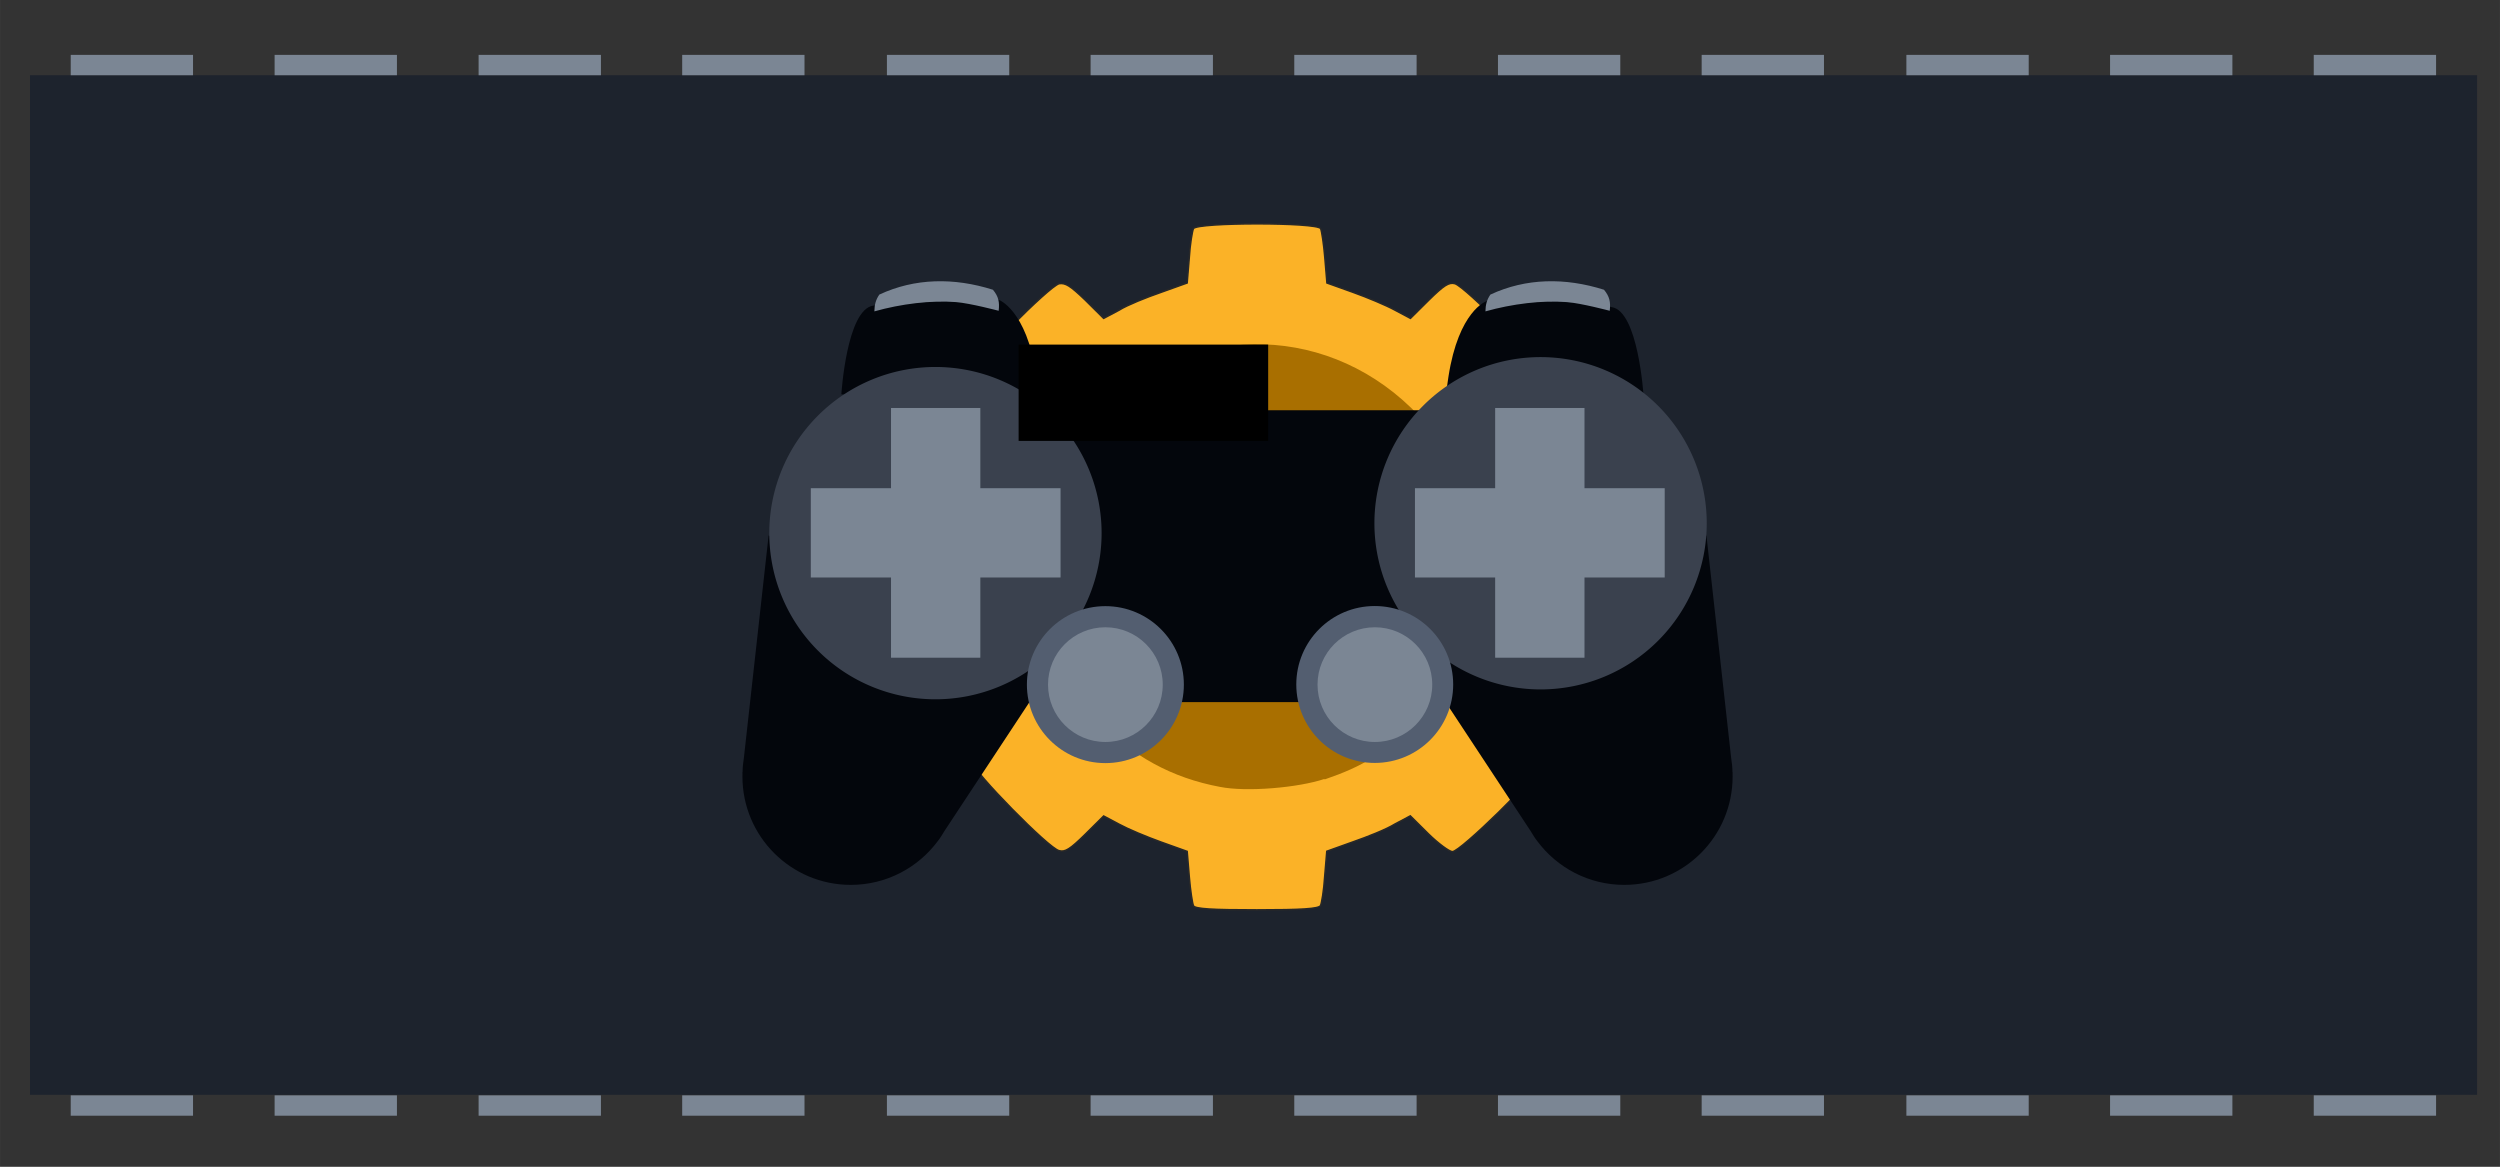 <?xml version="1.0" encoding="UTF-8" standalone="no"?>
<svg
   xmlns:dc="http://purl.org/dc/elements/1.1/"
   xmlns:cc="http://creativecommons.org/ns#"
   xmlns:rdf="http://www.w3.org/1999/02/22-rdf-syntax-ns#"
   xmlns:svg="http://www.w3.org/2000/svg"
   xmlns="http://www.w3.org/2000/svg"
   xmlns:sodipodi="http://sodipodi.sourceforge.net/DTD/sodipodi-0.dtd"
   xmlns:inkscape="http://www.inkscape.org/namespaces/inkscape"
   inkscape:version="1.0rc1 (09960d6f05, 2020-04-09)"
   sodipodi:docname="chapter_mechanics.svg"
   id="svg84"
   viewBox="0 0 172.94 80.715"
   version="1.1"
   height="305.06"
   width="653.63">
  <rect x="0" y="0" width="172.94" height="80.715" fill="#333333" stroke="none"/>
  <defs
     id="defs88" />
  <sodipodi:namedview
     inkscape:current-layer="svg84"
     inkscape:window-maximized="1"
     inkscape:window-y="-8"
     inkscape:window-x="-8"
     inkscape:cy="243.49579"
     inkscape:cx="342.41362"
     inkscape:zoom="1.0212334"
     showgrid="false"
     id="namedview86"
     inkscape:window-height="1377"
     inkscape:window-width="2560"
     inkscape:pageshadow="2"
     inkscape:pageopacity="0"
     guidetolerance="10"
     gridtolerance="10"
     objecttolerance="10"
     borderopacity="1"
     bordercolor="#666666"
     pagecolor="#ffffff" />
  <g
     id="g82"
     stroke-width=".138"
     transform="matrix(7.263 0 0 7.263 -682.16 -695.34)">
    <rect
       id="rect4"
       style="paint-order:normal"
       fill="#1d232d"
       height="9.711"
       width="23.308"
       y="96.454"
       x="94.208" />
    <g
       id="g64"
       fill="#7b8694">
      <path
         id="path6"
         d="m94.596 96.26h1.165v0.194h-1.165z" />
      <path
         id="path8"
         d="m96.538 96.26h1.165v0.194h-1.165z" />
      <path
         id="path10"
         d="m98.481 96.26h1.165v0.194h-1.165z" />
      <path
         id="path12"
         d="m100.42 96.26h1.165v0.194h-1.165z" />
      <path
         id="path14"
         d="m102.37 96.26h1.165v0.194h-1.165z" />
      <path
         id="path16"
         d="m104.31 96.26h1.165v0.194h-1.165z" />
      <path
         id="path18"
         d="m106.25 96.26h1.165v0.194h-1.165z" />
      <path
         id="path20"
         d="m108.19 96.26h1.165v0.194h-1.165z" />
      <path
         style="fill:#7b8694;fill-opacity:1"
         id="path22"
         d="m110.13 96.26h1.165v0.194h-1.165z" />
      <path
         id="path24"
         d="m112.08 96.26h1.165v0.194h-1.165z" />
      <path
         id="path26"
         d="m114.02 96.26h1.165v0.194h-1.165z" />
      <path
         id="path28"
         d="m115.96 96.26h1.165v0.194h-1.165z" />
      <path
         id="path30"
         d="m115.96 106.17h1.165v0.194h-1.165z" />
      <path
         id="path32"
         d="m114.02 106.17h1.165v0.194h-1.165z" />
      <path
         id="path34"
         d="m112.08 106.17h1.165v0.194h-1.165z" />
      <path
         id="path36"
         d="m110.13 106.17h1.165v0.194h-1.165z" />
      <path
         id="path38"
         d="m108.19 106.17h1.165v0.194h-1.165z" />
      <path
         id="path40"
         d="m106.25 106.17h1.165v0.194h-1.165z" />
      <path
         id="path42"
         d="m104.31 106.17h1.165v0.194h-1.165z" />
      <path
         id="path44"
         d="m102.37 106.17h1.165v0.194h-1.165z" />
      <path
         id="path46"
         d="m100.42 106.17h1.165v0.194h-1.165z" />
      <path
         id="path48"
         d="m98.481 106.17h1.165v0.194h-1.165z" />
      <path
         id="path50"
         d="m96.538 106.17h1.165v0.194h-1.165z" />
      <path
         id="path52"
         d="m94.596 106.17h1.165v0.194h-1.165z" />
    </g>
  </g>
  <g
     style="fill:#ffffff;fill-opacity:1;stroke:#000000;stroke-opacity:1"
     transform="matrix(9.678,0,0,9.678,-963.536,-941.334)"
     stroke-width="0.011"
     id="g66">
    <path
       style="fill:#fbb227;fill-opacity:1;stroke:#282828;stroke-opacity:1"
       inkscape:connector-curvature="0"
       d="m 108.09,103.74 c -0.007,-0.015 -0.022,-0.11 -0.03,-0.209 l -0.015,-0.18 -0.187,-0.067 c -0.103,-0.037 -0.237,-0.093 -0.299,-0.127 l -0.111,-0.059 -0.132,0.131 c -0.107,0.105 -0.143,0.129 -0.186,0.117 -0.074,-0.015 -0.619,-0.573 -0.619,-0.629 0,-0.022 0.059,-0.102 0.128,-0.172 l 0.128,-0.129 -0.059,-0.111 c -0.037,-0.059 -0.091,-0.195 -0.127,-0.299 l -0.067,-0.187 -0.18,-0.015 c -0.099,-0.006 -0.192,-0.022 -0.209,-0.03 -0.045,-0.03 -0.045,-0.882 0,-0.909 0.015,-0.007 0.11,-0.022 0.209,-0.03 l 0.18,-0.015 0.067,-0.187 c 0.037,-0.103 0.093,-0.237 0.127,-0.299 l 0.059,-0.111 -0.128,-0.129 c -0.074,-0.074 -0.128,-0.149 -0.128,-0.172 0,-0.059 0.547,-0.61 0.619,-0.629 0.045,-0.007 0.08,0.015 0.186,0.117 l 0.132,0.131 0.111,-0.059 c 0.059,-0.037 0.195,-0.091 0.299,-0.127 l 0.187,-0.067 0.015,-0.18 c 0.006,-0.099 0.022,-0.192 0.03,-0.209 0.03,-0.045 0.882,-0.045 0.909,0 0.007,0.015 0.022,0.11 0.03,0.209 l 0.015,0.18 0.187,0.067 c 0.103,0.037 0.237,0.093 0.299,0.127 l 0.111,0.059 0.132,-0.131 c 0.107,-0.105 0.143,-0.129 0.186,-0.117 0.074,0.022 0.619,0.573 0.619,0.629 0,0.022 -0.059,0.102 -0.128,0.172 l -0.128,0.129 0.059,0.111 c 0.037,0.059 0.091,0.195 0.127,0.299 l 0.067,0.187 0.18,0.015 c 0.099,0.006 0.192,0.022 0.209,0.03 0.045,0.03 0.045,0.882 0,0.909 -0.015,0.007 -0.11,0.022 -0.209,0.03 l -0.18,0.015 -0.067,0.187 c -0.037,0.103 -0.093,0.237 -0.127,0.299 l -0.059,0.111 0.131,0.132 c 0.105,0.107 0.129,0.143 0.117,0.186 -0.015,0.074 -0.573,0.619 -0.629,0.619 -0.022,0 -0.102,-0.059 -0.172,-0.128 l -0.129,-0.128 -0.111,0.059 c -0.059,0.037 -0.195,0.091 -0.299,0.127 l -0.187,0.067 -0.015,0.18 c -0.006,0.099 -0.022,0.192 -0.03,0.209 -0.015,0.022 -0.132,0.03 -0.455,0.03 -0.323,0 -0.441,-0.007 -0.455,-0.03 z"
       fill="#d2d6dc"
       id="path56-9" />
    <path
       style="fill:#a96f00;fill-opacity:1;stroke:none;stroke-width:0.014;stroke-opacity:1"
       inkscape:connector-curvature="0"
       d="m 109.027,102.837 c 0.28,-0.096 0.419,-0.184 0.636,-0.4 0.331,-0.331 0.469,-0.658 0.469,-1.116 0,-0.46 -0.153,-0.817 -0.488,-1.142 -0.641,-0.619 -1.614,-0.601 -2.234,0.038 -0.312,0.323 -0.447,0.655 -0.447,1.1 0,0.44 0.135,0.775 0.438,1.092 0.251,0.262 0.536,0.417 0.879,0.481 0.19,0.038 0.559,0.006 0.747,-0.057 z"
       fill="#303030"
       id="path62" />
    <path
       style="fill:#ffffff;fill-opacity:1;stroke:#000000;stroke-opacity:1"
       inkscape:connector-curvature="0"
       d="m 108.41,102.04 c -0.345,-0.067 -0.588,-0.365 -0.588,-0.714 0,-0.206 0.067,-0.361 0.213,-0.51 0.149,-0.149 0.304,-0.213 0.51,-0.213 0.206,0 0.361,0.067 0.51,0.213 0.149,0.149 0.213,0.304 0.213,0.51 0,0.452 -0.421,0.802 -0.859,0.714 z"
       fill="#d2d6dc"
       id="path64" />
  </g>
  <path
     style="fill:#03060c;fill-opacity:1;stroke-width:6.829"
     inkscape:connector-curvature="0"
     d="m 118.044,37.039 1.71,15.383 c 0.048,0.316 0.09,0.645 0.09,0.975 l 0.021,0.09 -0.014,0.003 c 0.003,0.09 0.005,0.135 0.005,0.225 0,4.138 -3.353,7.498 -7.495,7.498 -2.464,0 -4.65,-1.191 -6.016,-3.024 -0.18,-0.225 -0.316,-0.46 -0.465,-0.704 L 98.35,46.064 Z"
     id="path54-8" />
  <rect
     style="fill:#03060c;fill-opacity:1;stroke-width:6.829"
     x="71.266"
     y="28.38"
     width="29.153"
     height="20.19"
     id="rect56" />
  <path
     style="fill:#03060c;fill-opacity:1;stroke-width:6.829"
     inkscape:connector-curvature="0"
     d="m 102.816,20.841 c 0,0 -1.909,0.645 -2.617,5.214 -0.704,4.568 0.225,2.324 0.225,2.324 l 13.271,-0.997 c 0,0 -0.361,-5.868 -2.207,-6.137 -2.496,-0.555 -8.668,-0.406 -8.668,-0.406 z"
     id="path58-7" />
  <path
     style="fill:#03060c;fill-opacity:1;stroke-width:6.829"
     inkscape:connector-curvature="0"
     d="m 69.081,20.738 c 0,0 1.909,0.645 2.617,5.213 0.704,4.568 -0.225,2.324 -0.225,2.324 L 58.201,27.278 c 0,0 0.361,-5.868 2.207,-6.137 1.832,-0.27 8.668,-0.406 8.668,-0.406 z"
     id="path60-1" />
  <path
     style="fill:#3a414e;fill-opacity:1;stroke-width:6.829"
     inkscape:connector-curvature="0"
     d="m 106.571,47.692 a 11.494,11.494 0 1 1 0,-22.989 11.494,11.494 0 0 1 0,22.989 z"
     fill="#e5e5e5"
     fill-rule="evenodd"
     id="path64-0" />
  <circle
     cx="95.099"
     cy="47.35"
     r="5.427"
     fill="#535e70"
     stroke-miterlimit="40"
     stroke-width="0.188"
     id="circle66" />
  <path
     style="fill:#03060c;fill-opacity:1;stroke-width:6.829"
     inkscape:connector-curvature="0"
     d="m 53.169,37.039 -1.71,15.383 c -0.048,0.316 -0.09,0.645 -0.09,0.975 l -0.02,0.09 0.014,0.003 c -0.003,0.09 -0.005,0.135 -0.005,0.225 0,4.138 3.353,7.498 7.495,7.498 2.464,0 4.65,-1.191 6.016,-3.024 0.18,-0.225 0.316,-0.46 0.465,-0.704 l 7.532,-11.422 z"
     fill="#7b8694"
     id="path68" />
  <path
     style="fill:#3a414e;fill-opacity:1;stroke-width:6.829"
     inkscape:connector-curvature="0"
     d="m 64.71,48.375 a 11.494,11.494 0 1 1 0,-22.989 11.494,11.494 0 0 1 0,22.989 z"
     fill="#e5e5e5"
     fill-rule="evenodd"
     id="path70" />
  <path
     style="stroke-width:6.829"
     inkscape:connector-curvature="0"
     d="m 103.43,28.223 v 5.55 h -5.549 v 6.176 h 5.549 v 5.549 h 6.179 v -5.549 h 5.549 v -6.176 h -5.549 v -5.55 z"
     fill="#7b8694"
     id="path72" />
  <path
     style="stroke-width:6.829"
     inkscape:connector-curvature="0"
     d="m 61.637,28.223 v 5.55 h -5.549 v 6.176 h 5.549 v 5.549 h 6.179 v -5.549 h 5.549 v -6.176 h -5.549 v -5.55 z"
     fill="#7b8694"
     id="path74" />
  <flowRoot
     transform="matrix(0.106,0,0,0.106,89.089,-37.287)"
     fill="#000000"
     font-family="Calibri"
     letter-spacing="0px"
     stroke-width="4.712"
     word-spacing="0px"
     style="line-height:0.01%"
     xml:space="preserve"
     id="flowRoot82"><flowRegion
       id="flowRegion78"><rect
         x="-175.71"
         y="576.65"
         width="162.86"
         height="62.857"
         id="rect76-6" /></flowRegion><flowPara
       font-size="30px"
       style="line-height:1.25"
       id="flowPara80"> </flowPara></flowRoot>
  <g
     style="fill:#7b8694;fill-opacity:1"
     transform="matrix(6.829,0,0,6.829,-638.189,-652.339)"
     stroke-miterlimit="40"
     stroke-width="0.028"
     id="g90">
    <path
       style="fill:#7b8694;fill-opacity:1"
       inkscape:connector-curvature="0"
       d="m 102.31,98.679 c 0.269,-0.076 0.575,-0.114 0.827,-0.094 0.146,0.012 0.432,0.088 0.432,0.088 0.01,-0.088 -0.001,-0.144 -0.058,-0.213 -0.395,-0.125 -0.791,-0.119 -1.151,0.049 -0.037,0.054 -0.049,0.105 -0.05,0.169 z"
       fill="#e5e5e5"
       id="path86" />
    <path
       style="fill:#7b8694;fill-opacity:1"
       inkscape:connector-curvature="0"
       d="m 108.5,98.679 c 0.269,-0.076 0.575,-0.114 0.827,-0.094 0.146,0.012 0.432,0.088 0.432,0.088 0.01,-0.088 -0.001,-0.144 -0.058,-0.213 -0.395,-0.125 -0.791,-0.119 -1.151,0.049 -0.037,0.054 -0.049,0.105 -0.05,0.169 z"
       fill="#e5e5e5"
       id="path88" />
  </g>
  <g
     transform="matrix(7.263,0,0,7.263,-636.277,-692.123)"
     fill="#ffffff"
     stroke-miterlimit="40"
     stroke-width="0.028"
     id="g102" />
  <g
     transform="matrix(6.829,0,0,6.829,-638.189,-652.339)"
     stroke-miterlimit="40"
     stroke-width="0.028"
     id="g122">
    <circle
       cx="107.38"
       cy="102.46"
       r="0.581"
       fill="#7b8694"
       id="circle112" />
    <circle
       cx="104.65"
       cy="102.46"
       r="0.795"
       fill="#535e70"
       id="circle116" />
    <circle
       cx="104.65"
       cy="102.46"
       r="0.581"
       fill="#7b8694"
       id="circle118" />
  </g>
</svg>
